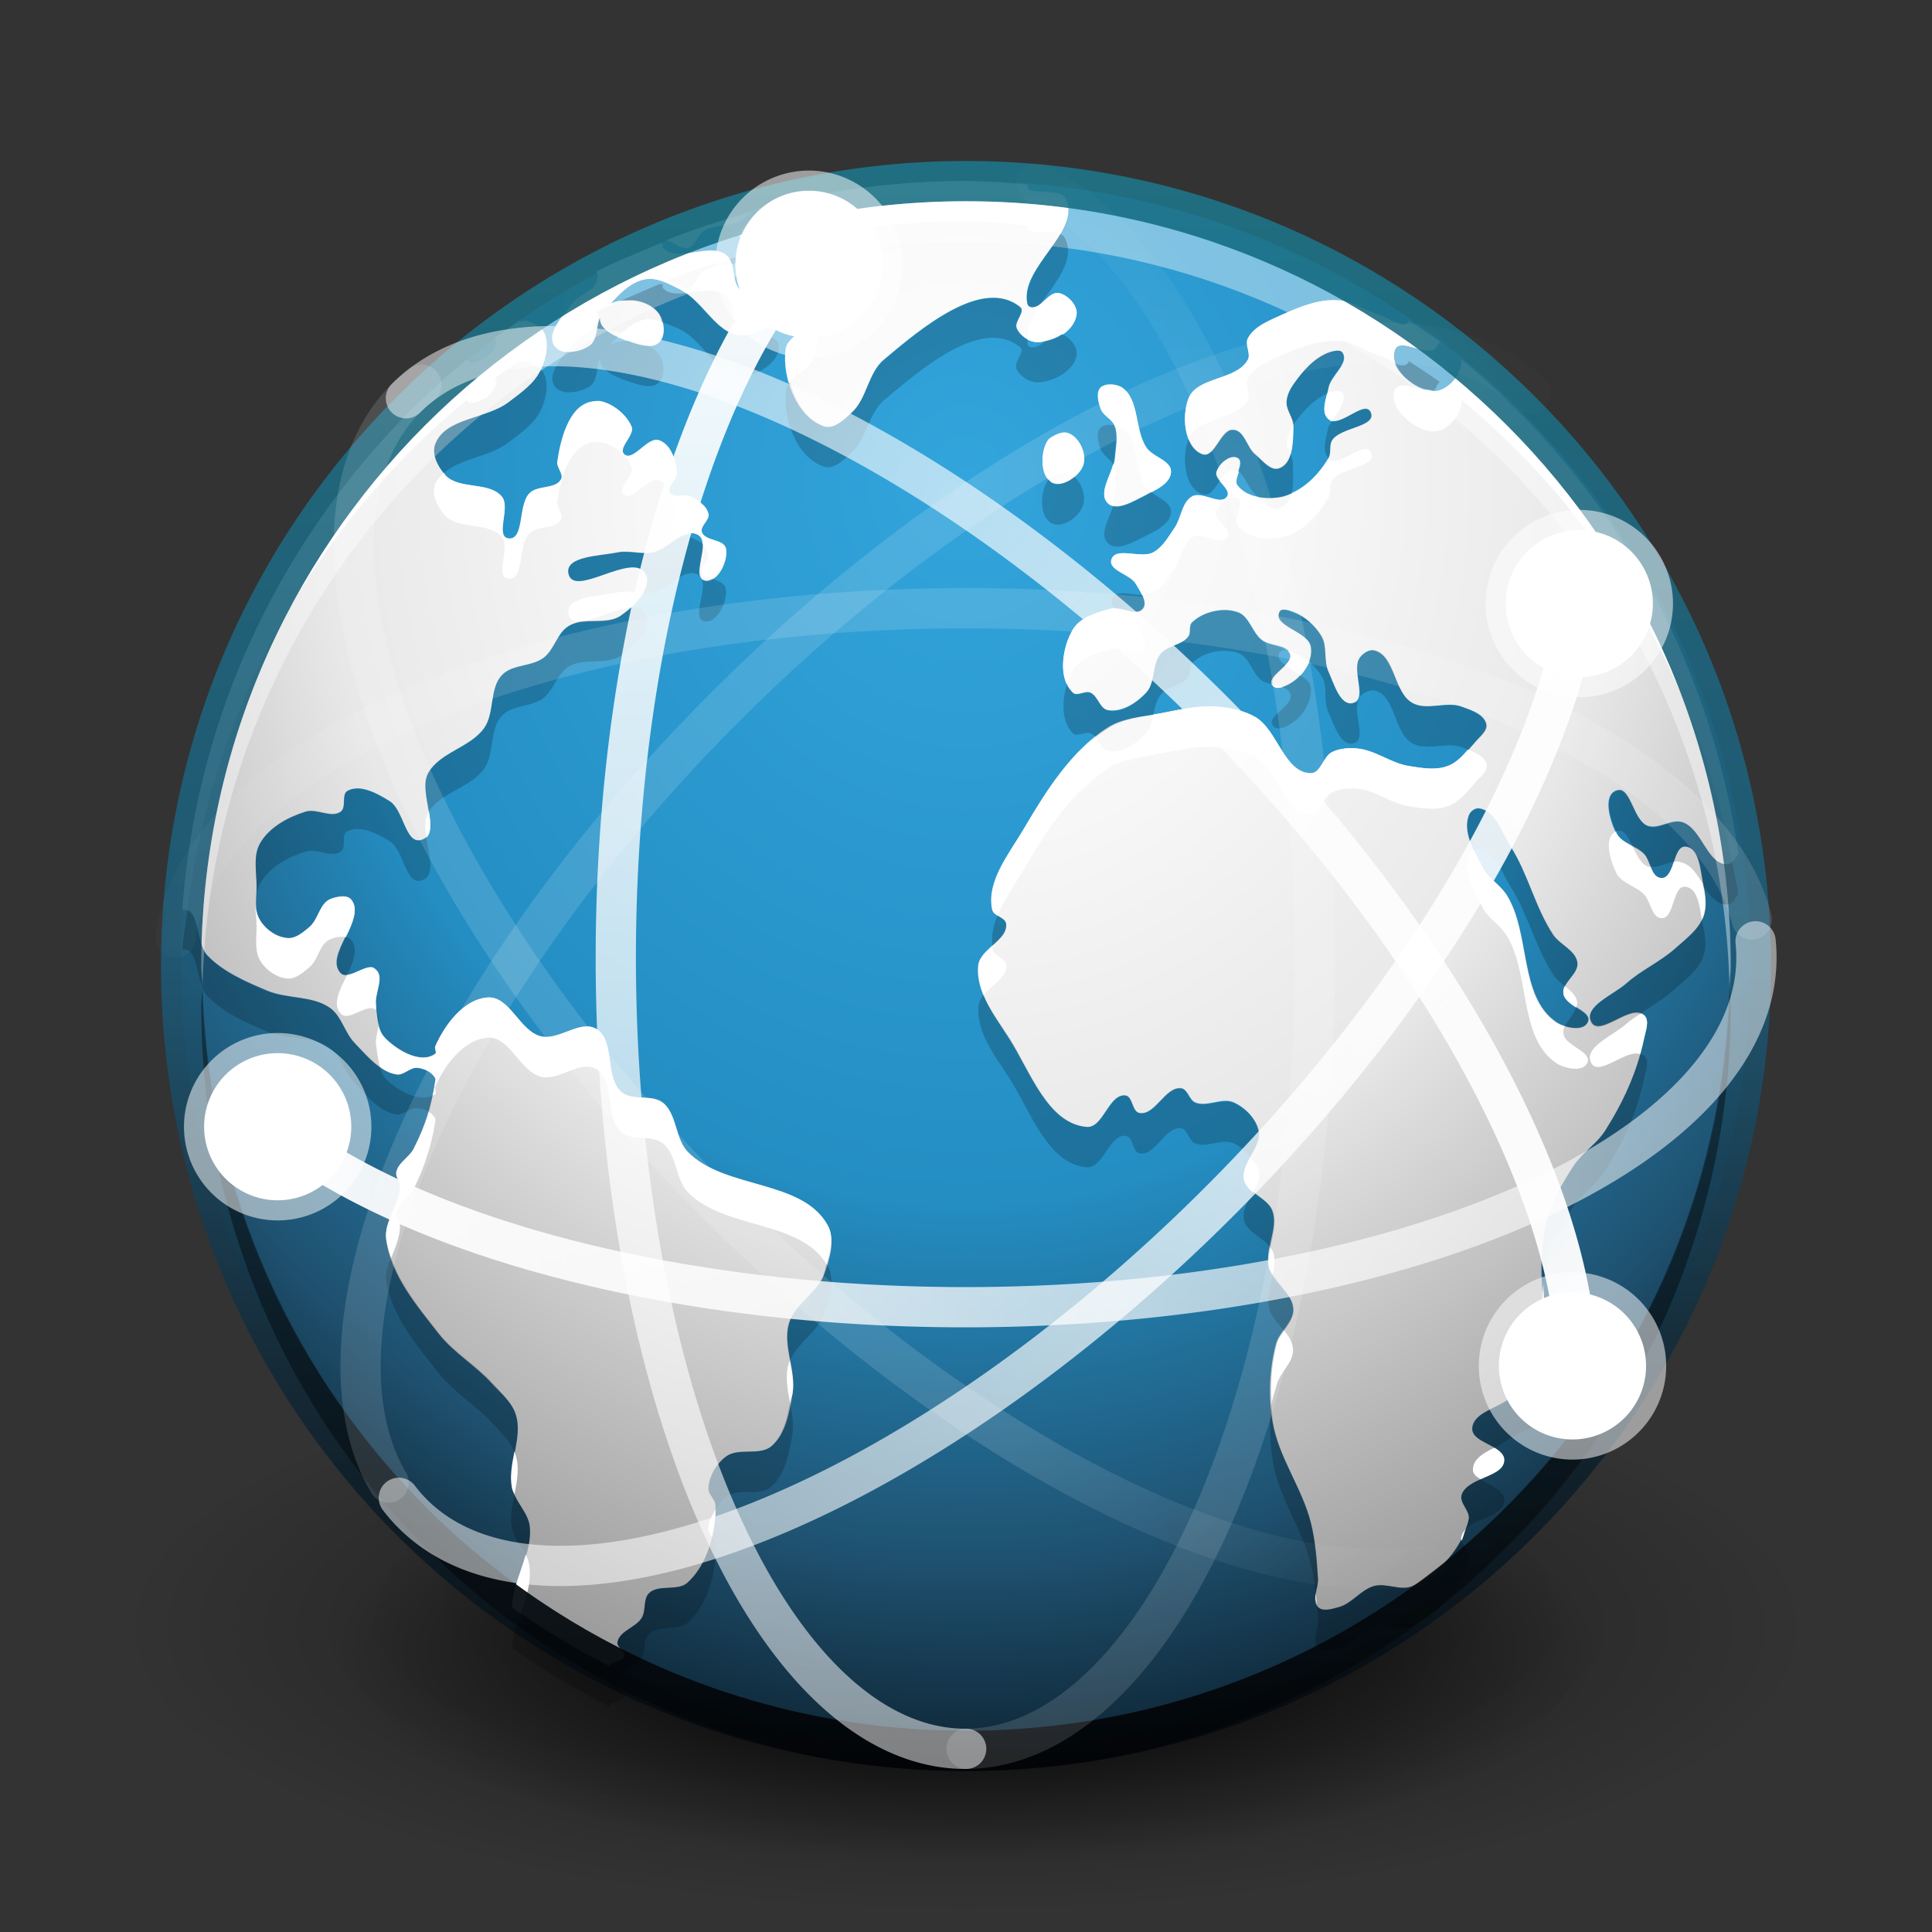 <?xml version="1.0" encoding="UTF-8" standalone="no"?>
<svg xmlns="http://www.w3.org/2000/svg" xmlns:xlink="http://www.w3.org/1999/xlink" xmlns:sodipodi="http://sodipodi.sourceforge.net/DTD/sodipodi-0.dtd" xmlns:inkscape="http://www.inkscape.org/namespaces/inkscape" version="1.1" width="48" height="48">
 <rect width="100%" height="100%" fill="#333333" stroke="none"/>
 <defs id="defs3761">
  <linearGradient id="linearGradient3850">
   <stop id="stop3852" stop-color="#32a5dc"/>
   <stop offset="0.5" id="stop3854" stop-color="#248ec3"/>
   <stop id="stop3856" offset="0.75" stop-color="#1f5271"/>
   <stop id="stop3858" offset="1" stop-color="#020509"/>
  </linearGradient>
  <linearGradient id="linearGradient3840">
   <stop id="stop3842" stop-color="#1e7488"/>
   <stop offset="0.5" id="stop3844" stop-color="#1e5976"/>
   <stop id="stop3846" offset="0.75" stop-color="#122937"/>
   <stop id="stop3848" offset="1" stop-color="#020509"/>
  </linearGradient>
  <linearGradient id="linearGradient3814">
   <stop id="stop3816" stop-color="#ffffff"/>
   <stop id="stop3833" offset="0.25" stop-color="#f7f7f7"/>
   <stop id="stop3831" offset="0.5" stop-color="#e8e8e8"/>
   <stop offset="1" id="stop3818" stop-color="#7d7d7d"/>
  </linearGradient>
  <linearGradient id="linearGradient3810">
   <stop id="stop3812" stop-color="#4cc7e0"/>
   <stop offset="1" id="stop3814" stop-color="#2061be"/>
  </linearGradient>
  <linearGradient id="linearGradient3988">
   <stop id="stop3990" stop-color="#eeeeec"/>
   <stop offset="1" id="stop3992" stop-color="#ffffff"/>
  </linearGradient>
  <radialGradient inkscape:collect="always" xlink:href="#linearGradient26113-9-3-1" id="radialGradient3755" gradientUnits="userSpaceOnUse" gradientTransform="matrix(1,0,0,0.37,0,24.512)" cx="24.85" cy="38.909" r="20.2"/>
  <linearGradient inkscape:collect="always" id="linearGradient26113-9-3-1">
   <stop id="stop26115-7-7-9" stop-color="#000000"/>
   <stop offset="1" id="stop26117-3-7-8" stop-color="#000000" stop-opacity="0"/>
  </linearGradient>
  <radialGradient r="20.2" cy="38.909" cx="24.85" gradientTransform="matrix(1.009,0,0,0.373,-0.211,24.39)" gradientUnits="userSpaceOnUse" id="radialGradient4274" xlink:href="#linearGradient26113-9-3-1" inkscape:collect="always"/>
  <linearGradient id="outerBackgroundGradient-4">
   <stop id="stop3864-8-6-31" stop-color="#ffcb3d"/>
   <stop offset="1" id="stop3866-9-1-8" stop-color="#ffee87"/>
  </linearGradient>
  <linearGradient inkscape:collect="always" xlink:href="#linearGradient4073" id="linearGradient4070" gradientUnits="userSpaceOnUse" gradientTransform="matrix(0,-1,1,0,5.0000306e-7,32)" x1="1" x2="31"/>
  <linearGradient id="linearGradient4073">
   <stop id="stop4075" stop-color="#323232"/>
   <stop id="stop4077" offset="1" stop-color="#5a5a5a"/>
  </linearGradient>
  <linearGradient inkscape:collect="always" xlink:href="#linearGradient3840" id="linearGradient3899" x1="4" x2="44" gradientUnits="userSpaceOnUse" gradientTransform="matrix(0,1,1,0,3.1e-6,-2.9e-6)"/>
  <radialGradient inkscape:collect="always" xlink:href="#linearGradient3901" id="radialGradient3805" gradientUnits="userSpaceOnUse" gradientTransform="matrix(4.5367027e-8,-1.763,-1.865,0,31.761,43.251)" cx="6.16" cy="8.45" r="20"/>
  <linearGradient id="linearGradient3901">
   <stop id="stop3903" stop-color="#d2d2d2"/>
   <stop offset="1" id="stop3905" stop-color="#ffffff"/>
  </linearGradient>
  <linearGradient id="linearGradient3904">
   <stop id="stop3906" stop-color="#234683"/>
   <stop id="stop3908" offset="1" stop-color="#30589e"/>
  </linearGradient>
  <radialGradient inkscape:collect="always" xlink:href="#outerBackgroundGradient" id="radialGradient3805-1" gradientUnits="userSpaceOnUse" gradientTransform="matrix(4.5367027e-8,-1.763,-1.865,0,31.761,43.251)" cx="6.16" cy="8.45" r="20"/>
  <linearGradient id="outerBackgroundGradient">
   <stop id="stop3864-8-6" stop-color="#1450b9"/>
   <stop offset="1" id="stop3866-9-1" stop-color="#5187e6"/>
  </linearGradient>
  <linearGradient inkscape:collect="always" xlink:href="#outerBackgroundGradient-0" id="linearGradient4262" x1="292" x2="332" gradientUnits="userSpaceOnUse" gradientTransform="matrix(0,-1,1,0,68,556)"/>
  <linearGradient id="outerBackgroundGradient-0">
   <stop id="stop3864-8-6-3" stop-color="#32bddc"/>
   <stop id="stop3827" offset="0.5" stop-color="#248ec3"/>
   <stop offset="0.75" id="stop3829" stop-color="#1f5271"/>
   <stop offset="1" id="stop3866-9-1-7" stop-color="#020509"/>
  </linearGradient>
  <linearGradient x2="332" x1="292" gradientTransform="matrix(0,-1,1,0,-149,343)" gradientUnits="userSpaceOnUse" id="linearGradient3088" xlink:href="#outerBackgroundGradient-0" inkscape:collect="always"/>
  <radialGradient inkscape:collect="always" xlink:href="#linearGradient3850" id="radialGradient3811" cx="24" cy="12" r="19.5" gradientUnits="userSpaceOnUse" gradientTransform="matrix(-1.641,4.1570429e-8,-4.6184956e-8,-1.823,63.385,33.878)"/>
  <radialGradient inkscape:collect="always" xlink:href="#linearGradient3814" id="radialGradient3820" cx="24" cy="13.948" r="19.326" gradientTransform="matrix(-1.656,-9.3579818e-8,1.0396442e-7,-1.84,63.739,37.658)" gradientUnits="userSpaceOnUse"/>
  <linearGradient inkscape:collect="always" xlink:href="#linearGradient3678" id="linearGradient3078" gradientUnits="userSpaceOnUse" gradientTransform="matrix(0,0.914,0.914,0,3.803,0.688)" x1="35.5" y1="22" x2="48.26" y2="21.914"/>
  <linearGradient id="linearGradient3678">
   <stop id="stop3680" stop-color="#ffffff" stop-opacity="0.134"/>
   <stop id="stop3682" offset="1" stop-color="#ffffff" stop-opacity="0"/>
  </linearGradient>
  <linearGradient inkscape:collect="always" xlink:href="#linearGradient3672" id="linearGradient3075" gradientUnits="userSpaceOnUse" gradientTransform="matrix(0,0.914,0.914,0,3.803,0.688)" x1="3.5" x2="47.5"/>
  <linearGradient id="linearGradient3672">
   <stop id="stop3674" stop-color="#ffffff" stop-opacity="0.492"/>
   <stop id="stop3676" offset="1" stop-color="#ffffff"/>
  </linearGradient>
  <linearGradient inkscape:collect="always" xlink:href="#linearGradient3678" id="linearGradient3071" gradientUnits="userSpaceOnUse" gradientTransform="matrix(0.646,0.646,-0.646,0.646,23.214,-7.352)" x1="14.893" y1="22.293" x2="4.063" y2="21.83"/>
  <linearGradient inkscape:collect="always" xlink:href="#linearGradient3672" id="linearGradient3068" gradientUnits="userSpaceOnUse" gradientTransform="matrix(0.646,0.646,-0.646,0.646,23.214,-7.352)" x1="46.01" y1="23.707" x2="4.287" y2="27.24"/>
  <linearGradient inkscape:collect="always" xlink:href="#linearGradient3672" id="linearGradient3064" gradientUnits="userSpaceOnUse" gradientTransform="matrix(0.646,-0.646,-0.646,-0.646,23.045,55.437)" x1="48.13" y1="25.828" x2="2.873" y2="24.414"/>
  <linearGradient inkscape:collect="always" xlink:href="#linearGradient3678" id="linearGradient3060" gradientUnits="userSpaceOnUse" gradientTransform="matrix(0.646,-0.646,-0.646,-0.646,23.045,55.437)" x1="14.893" y1="23.707" x2="2.832" y2="24.11"/>
  <linearGradient inkscape:collect="always" xlink:href="#linearGradient3672" id="linearGradient3057" gradientUnits="userSpaceOnUse" gradientTransform="matrix(0.914,0,0,-0.914,1.517,45.027)" x1="4.49" x2="47.5"/>
  <linearGradient inkscape:collect="always" xlink:href="#linearGradient3678" id="linearGradient3053" gradientUnits="userSpaceOnUse" gradientTransform="matrix(0.914,0,0,-0.914,1.517,45.027)" x1="37.5" y1="23" x2="49.09" y2="23.17"/>
  <linearGradient inkscape:collect="always" xlink:href="#linearGradient3678" id="linearGradient4048" gradientUnits="userSpaceOnUse" gradientTransform="matrix(-0.914,0,0,-0.914,47.296,45.233)" x1="37.5" y1="23" x2="49.09" y2="23.17"/>
  <linearGradient inkscape:collect="always" xlink:href="#linearGradient3672" id="linearGradient4052" gradientUnits="userSpaceOnUse" gradientTransform="matrix(-0.914,0,0,-0.914,47.296,45.233)" x1="4.49" x2="47.5"/>
  <linearGradient inkscape:collect="always" xlink:href="#linearGradient3678" id="linearGradient4055" gradientUnits="userSpaceOnUse" gradientTransform="matrix(-0.646,-0.646,0.646,-0.646,25.769,55.643)" x1="14.893" y1="23.707" x2="2.832" y2="24.11"/>
  <linearGradient inkscape:collect="always" xlink:href="#linearGradient3672" id="linearGradient4059" gradientUnits="userSpaceOnUse" gradientTransform="matrix(-0.646,-0.646,0.646,-0.646,25.769,55.643)" x1="48.13" y1="25.828" x2="2.873" y2="24.414"/>
  <linearGradient inkscape:collect="always" xlink:href="#linearGradient3672" id="linearGradient4063" gradientUnits="userSpaceOnUse" gradientTransform="matrix(-0.646,0.646,0.646,0.646,25.6,-7.146)" x1="46.01" y1="23.707" x2="4.287" y2="27.24"/>
  <linearGradient inkscape:collect="always" xlink:href="#linearGradient3678" id="linearGradient4066" gradientUnits="userSpaceOnUse" gradientTransform="matrix(-0.646,0.646,0.646,0.646,25.6,-7.146)" x1="14.893" y1="22.293" x2="4.063" y2="21.83"/>
  <linearGradient inkscape:collect="always" xlink:href="#linearGradient3672" id="linearGradient4071" gradientUnits="userSpaceOnUse" gradientTransform="matrix(0,0.914,-0.914,0,45.011,0.894)" x1="3.5" x2="47.5"/>
  <linearGradient inkscape:collect="always" xlink:href="#linearGradient3678" id="linearGradient4074" gradientUnits="userSpaceOnUse" gradientTransform="matrix(0,0.914,-0.914,0,45.011,0.894)" x1="35.5" y1="22" x2="48.26" y2="21.914"/>
 </defs>
 <g inkscape:groupmode="layer" id="layer1" inkscape:label="Background">
  <path transform="matrix(0.77,0,0,0.702,4.868,13.674)" d="m 45.053,38.909 a 20.203,7.475 0 1 1 -40.406,0 20.203,7.475 0 1 1 40.406,0 z" sodipodi:ry="7.4751287" sodipodi:rx="20.203051" sodipodi:cy="38.908627" sodipodi:cx="24.849752" id="path9641" sodipodi:type="arc" fill="url(#radialGradient4274)"/>
  <path sodipodi:type="arc" id="path9643" sodipodi:cx="24.849752" sodipodi:cy="38.908627" sodipodi:rx="20.203051" sodipodi:ry="7.4751287" d="m 45.053,38.909 a 20.203,7.475 0 1 1 -40.406,0 20.203,7.475 0 1 1 40.406,0 z" transform="matrix(1.041,0,0,0.949,-1.863,3.514)" opacity="0.518" fill="url(#radialGradient3755)"/>
  <path id="path6495" inkscape:connector-curvature="0" d="M 4.5,23.999 C 4.5,34.769 13.231,43.5 24,43.5 c 10.77,0 19.5,-8.731 19.5,-19.501 0,-10.769 -8.731,-19.499 -19.5,-19.499 -10.769,0 -19.5,8.73 -19.5,19.499 l 0,0 z" fill="url(#radialGradient3811)"/>
  <path d="m 23.956,4.5 c -1.773,0 -3.503,0.253 -5.136,0.696 0.047,-0.011 0.056,0.041 0.087,0.087 0.138,0.204 -0.543,0.277 -0.522,0.522 0.062,0.746 1.485,0.64 1.828,1.306 0.12,0.232 0.093,0.539 0,0.783 -0.124,0.327 -0.651,0.437 -0.696,0.783 -0.094,0.708 0.28,1.689 0.958,1.915 0.246,0.082 0.506,-0.172 0.696,-0.348 0.372,-0.345 0.395,-0.979 0.783,-1.306 0.928,-0.78 2.456,-2.072 3.395,-1.306 0.137,0.112 -0.157,0.36 -0.087,0.522 0.083,0.192 0.313,0.352 0.522,0.348 0.395,-0.008 0.909,-0.305 0.958,-0.696 0.028,-0.225 -0.213,-0.476 -0.435,-0.522 -0.254,-0.053 -0.44,0.39 -0.696,0.348 -0.04,-0.006 -0.078,-0.047 -0.087,-0.087 C 25.324,6.641 26.872,5.776 26.481,4.935 26.338,4.627 25.408,4.907 25.523,4.587 25.007,4.546 24.484,4.5 23.956,4.5 z m 1.567,0.087 c 0.56,0.045 1.11,0.171 1.654,0.261 C 26.627,4.756 26.089,4.632 25.523,4.587 z m -6.877,0.696 c -0.72,0.203 -1.406,0.416 -2.089,0.696 0.181,0.03 0.344,0.216 0.522,0.174 0.2,-0.047 0.255,-0.337 0.435,-0.435 0.235,-0.129 0.529,-0.092 0.783,-0.174 0.105,-0.034 0.238,-0.181 0.348,-0.261 z m -2.263,0.783 c -0.524,0.222 -1.068,0.432 -1.567,0.696 0.076,0.042 0.036,0.182 0,0.261 -0.112,0.243 -0.452,0.306 -0.609,0.522 -0.222,0.305 -0.645,0.731 -0.435,1.045 0.161,0.242 0.632,0.165 0.871,0 0.204,-0.141 0.162,-0.469 0.261,-0.696 -0.017,0.33 0.471,0.502 0.783,0.609 0.22,0.075 0.532,0.164 0.696,0 0.164,-0.164 0.126,-0.502 0,-0.696 -0.156,-0.24 -0.498,-0.368 -0.783,-0.348 -0.137,0.008 -0.297,0.014 -0.435,0.087 0.247,-0.276 0.519,-0.547 0.871,-0.609 0.298,-0.053 0.599,0.127 0.871,0.261 0.578,0.285 0.924,1.166 1.567,1.132 0.39,-0.022 0.945,-0.4 0.871,-0.783 C 19.278,7.213 18.629,7.435 18.385,7.199 18.161,6.981 18.286,6.517 18.037,6.328 c -0.418,-0.318 -1.216,0.218 -1.567,-0.174 -0.019,-0.022 0,-0.058 0,-0.087 -0.025,0.011 -0.062,-0.011 -0.087,0 z m 16.453,0.609 C 33.509,7.026 34.211,7.383 34.838,7.808 34.192,7.372 33.534,7.034 32.836,6.676 z m 0.435,0.783 c -0.478,-0.025 -0.957,0.15 -1.393,0.348 -0.322,0.147 -0.707,0.295 -0.871,0.609 -0.081,0.154 0.083,0.369 0,0.522 -0.281,0.516 -1.264,0.411 -1.48,0.958 -0.175,0.445 -0.104,1.237 0.348,1.393 0.313,0.108 0.454,-0.643 0.783,-0.609 0.266,0.028 0.316,0.439 0.522,0.609 0.18,0.149 0.391,0.432 0.609,0.348 0.343,-0.131 0.34,-0.678 0.348,-1.045 0.006,-0.211 -0.185,-0.398 -0.174,-0.609 0.008,-0.156 0.085,-0.307 0.174,-0.435 0.223,-0.32 0.506,-0.644 0.871,-0.783 0.108,-0.042 0.283,-0.096 0.348,0 0.175,0.259 -0.289,0.564 -0.348,0.871 -0.049,0.257 -0.199,0.615 0,0.783 0.269,0.228 0.908,-0.5 1.045,-0.174 0.153,0.364 -0.745,0.364 -0.958,0.696 -0.08,0.125 -0.011,0.308 -0.087,0.435 -0.251,0.426 -0.651,0.841 -1.132,0.958 -0.376,0.091 -0.891,0.042 -1.132,-0.261 -0.145,-0.182 0.205,-0.587 0,-0.696 -0.184,-0.099 -0.463,0.148 -0.522,0.348 -0.063,0.212 0.383,0.425 0.261,0.609 -0.16,0.242 -0.62,-0.147 -0.871,0 -0.257,0.152 -0.265,0.538 -0.435,0.783 -0.153,0.22 -0.289,0.478 -0.522,0.609 -0.307,0.174 -0.937,-0.162 -1.045,0.174 -0.088,0.274 0.464,0.362 0.609,0.609 0.107,0.182 0.301,0.441 0.174,0.609 -0.157,0.208 -0.53,-0.065 -0.783,0 -0.352,0.09 -0.772,0.21 -0.958,0.522 -0.267,0.449 -0.369,1.198 0,1.567 0.103,0.103 0.301,-0.055 0.435,0 0.189,0.079 0.233,0.399 0.435,0.435 0.345,0.063 0.719,-0.178 0.958,-0.435 0.231,-0.249 0.135,-0.694 0.348,-0.958 0.172,-0.213 0.535,-0.214 0.696,-0.435 0.07,-0.097 0.002,-0.264 0.087,-0.348 0.276,-0.271 0.763,-0.38 1.132,-0.261 0.294,0.095 0.365,0.508 0.609,0.696 0.205,0.159 0.62,0.1 0.696,0.348 0.088,0.285 -0.621,0.549 -0.435,0.783 0.131,0.165 0.45,-0.036 0.609,-0.174 0.216,-0.187 0.393,-0.501 0.348,-0.783 -0.061,-0.386 -0.942,-0.514 -0.783,-0.871 0.047,-0.106 0.24,-0.041 0.348,0 0.289,0.108 0.542,0.342 0.696,0.609 0.148,0.256 0.051,0.601 0.174,0.871 0.138,0.301 0.289,0.867 0.609,0.783 0.369,-0.096 -0.051,-0.823 0.174,-1.132 0.076,-0.105 0.222,-0.204 0.348,-0.174 0.525,0.127 0.485,1.045 0.958,1.306 0.357,0.197 0.836,-0.051 1.219,0.087 0.235,0.085 0.559,0.191 0.609,0.435 0.035,0.166 -0.153,0.305 -0.261,0.435 -0.198,0.237 -0.408,0.501 -0.696,0.609 -0.299,0.112 -0.643,0.051 -0.958,0 -0.453,-0.074 -0.849,-0.394 -1.306,-0.435 -0.204,-0.019 -0.426,-0.005 -0.609,0.087 -0.22,0.11 -0.276,0.522 -0.522,0.522 -0.657,0 -0.825,-1.063 -1.393,-1.393 -0.286,-0.166 -0.628,-0.238 -0.958,-0.261 -0.467,-0.033 -0.934,0.085 -1.393,0.174 -0.442,0.086 -0.927,0.105 -1.306,0.348 -0.92,0.589 -1.535,1.583 -2.089,2.525 -0.364,0.618 -0.93,1.301 -0.783,2.002 0.034,0.161 0.332,0.185 0.348,0.348 0.041,0.416 -0.658,0.628 -0.696,1.045 -0.061,0.66 0.429,1.268 0.783,1.828 0.516,0.817 0.952,2.097 1.915,2.176 0.411,0.034 0.547,-0.827 0.958,-0.783 0.185,0.019 0.165,0.401 0.348,0.435 0.396,0.074 0.645,-0.661 1.045,-0.609 0.163,0.022 0.197,0.285 0.348,0.348 0.295,0.122 0.667,-0.132 0.958,0 0.281,0.128 0.542,0.395 0.609,0.696 0.092,0.412 -0.442,0.807 -0.348,1.219 0.078,0.341 0.582,0.453 0.696,0.783 0.152,0.44 -0.195,0.94 -0.087,1.393 0.093,0.392 0.596,0.642 0.609,1.045 0.011,0.324 -0.354,0.557 -0.435,0.871 -0.161,0.618 -0.188,1.284 -0.087,1.915 0.142,0.889 0.741,1.651 0.958,2.525 0.113,0.454 0.145,0.926 0.174,1.393 0.014,0.232 -0.164,0.532 0,0.696 0.123,0.123 0.355,0.047 0.522,0 0.326,-0.09 0.544,-0.432 0.871,-0.522 0.308,-0.085 0.668,0.135 0.958,0 0.654,-0.304 1.242,-0.949 1.393,-1.654 0.044,-0.207 -0.236,-0.407 -0.174,-0.609 0.133,-0.433 1.024,-0.418 1.045,-0.871 0.017,-0.369 -0.804,-0.415 -0.783,-0.783 0.019,-0.371 0.565,-0.484 0.871,-0.696 0.278,-0.193 0.616,-0.3 0.871,-0.522 0.14,-0.122 0.311,-0.253 0.348,-0.435 0.067,-0.324 -0.217,-0.63 -0.261,-0.958 -0.108,-0.805 -0.177,-1.645 0,-2.438 0.119,-0.532 0.395,-1.026 0.696,-1.48 0.216,-0.325 0.574,-0.541 0.783,-0.871 0.44,-0.691 0.795,-1.461 0.958,-2.263 0.04,-0.199 0.153,-0.476 0,-0.609 -0.33,-0.289 -1.102,0.563 -1.306,0.174 -0.2,-0.382 0.548,-0.671 0.871,-0.958 0.373,-0.332 0.847,-0.537 1.219,-0.871 0.26,-0.233 0.572,-0.457 0.696,-0.783 0.093,-0.244 0.055,-0.528 0,-0.783 -0.074,-0.343 -0.087,-0.917 -0.435,-0.958 -0.329,-0.039 -0.279,0.79 -0.609,0.783 -0.25,-0.006 -0.261,-0.431 -0.435,-0.609 -0.203,-0.208 -0.567,-0.263 -0.696,-0.522 -0.156,-0.311 -0.325,-0.92 0,-1.045 0.364,-0.14 0.419,0.73 0.783,0.871 0.272,0.105 0.594,-0.18 0.871,-0.087 0.487,0.163 0.62,1.091 1.132,1.045 0.116,-0.011 0.191,-0.185 0.261,-0.261 C 42.489,16.302 39.972,11.955 36.318,8.94 36.343,9.288 35.971,9.721 35.622,9.723 35.149,9.726 34.474,9.111 34.664,8.679 c 0.128,-0.292 0.663,0.122 0.958,0 0.076,-0.031 0.092,-0.17 0.174,-0.174 C 35.546,8.312 35.272,8.162 35.012,7.982 34.938,8.239 34.486,7.883 34.229,7.808 33.903,7.713 33.61,7.477 33.271,7.46 z M 12.901,7.982 c -0.207,0.143 -0.409,0.284 -0.609,0.435 0.124,0.095 -0.052,0.337 -0.174,0.435 -0.138,0.111 -0.453,0.249 -0.522,0.087 -3.999,3.3 -6.664,8.177 -7.051,13.667 0.418,-0.092 0.312,0.823 0.609,1.132 0.397,0.412 0.953,0.647 1.48,0.871 0.499,0.212 1.124,0.122 1.567,0.435 0.289,0.204 0.363,0.616 0.609,0.871 0.303,0.313 0.615,0.714 1.045,0.783 0.181,0.03 0.34,-0.194 0.522,-0.174 0.168,0.019 0.352,0.114 0.435,0.261 0.014,0.025 0.006,0.059 0,0.087 -0.088,0.571 -0.264,1.137 -0.522,1.654 -0.111,0.223 -0.389,0.364 -0.435,0.609 -0.022,0.118 0.088,0.228 0.087,0.348 -0.003,0.45 -0.404,0.859 -0.348,1.306 0.11,0.889 0.754,1.644 1.306,2.35 0.367,0.469 0.904,0.779 1.306,1.219 0.223,0.244 0.509,0.468 0.609,0.783 0.184,0.582 -0.202,1.229 -0.087,1.828 0.066,0.344 0.4,0.609 0.435,0.958 0.066,0.651 -0.362,1.265 -0.435,1.915 -0.003,0.029 0.028,0.08 0,0.087 0.785,0.557 1.572,1.042 2.438,1.48 -0.03,-0.142 0.315,-0.12 0.348,-0.261 0.03,-0.126 -0.195,-0.22 -0.174,-0.348 0.046,-0.284 0.464,-0.362 0.609,-0.609 0.107,-0.182 0.025,-0.461 0.174,-0.609 0.235,-0.233 0.714,-0.037 0.958,-0.261 0.5,-0.46 0.707,-1.236 0.696,-1.915 -0.003,-0.156 -0.184,-0.279 -0.174,-0.435 0.019,-0.298 0.197,-0.604 0.435,-0.783 0.309,-0.233 0.838,-0.009 1.132,-0.261 0.356,-0.305 0.445,-0.843 0.522,-1.306 0.096,-0.573 -0.251,-1.183 -0.087,-1.741 0.14,-0.479 0.701,-0.749 0.871,-1.219 0.138,-0.383 0.285,-0.863 0.087,-1.219 -0.638,-1.145 -2.564,-0.892 -3.482,-1.828 -0.318,-0.324 -0.255,-0.935 -0.609,-1.219 -0.28,-0.225 -0.775,-0.025 -1.045,-0.261 -0.42,-0.371 -0.128,-1.28 -0.609,-1.567 -0.402,-0.24 -0.94,0.292 -1.393,0.174 -0.522,-0.136 -0.767,-0.989 -1.306,-0.958 -0.594,0.035 -1.069,0.673 -1.306,1.219 -0.022,0.053 0.046,0.139 0,0.174 -0.337,0.254 -0.918,-0.052 -1.219,-0.348 -0.216,-0.213 -0.217,-0.571 -0.261,-0.871 -0.042,-0.287 0.215,-0.676 0,-0.871 -0.216,-0.196 -0.669,0.298 -0.871,0.087 -0.426,-0.444 0.665,-1.363 0.261,-1.828 -0.114,-0.131 -0.367,-0.078 -0.522,0 -0.26,0.13 -0.3,0.511 -0.522,0.696 -0.15,0.125 -0.328,0.271 -0.522,0.261 -0.274,-0.014 -0.552,-0.203 -0.696,-0.435 -0.154,-0.248 -0.085,-0.579 -0.087,-0.871 -0.003,-0.349 -0.088,-0.742 0.087,-1.045 0.23,-0.397 0.694,-0.647 1.132,-0.783 0.277,-0.087 0.635,0.17 0.871,0 0.149,-0.107 0.014,-0.434 0.174,-0.522 0.315,-0.173 0.742,0.069 1.045,0.261 0.348,0.221 0.388,1.076 0.783,0.958 0.531,-0.159 -0.09,-1.167 0.174,-1.654 0.285,-0.526 1.053,-0.64 1.393,-1.132 0.261,-0.377 0.123,-0.97 0.435,-1.306 0.257,-0.276 0.745,-0.206 1.045,-0.435 0.263,-0.201 0.328,-0.61 0.609,-0.783 0.378,-0.233 0.945,-0.003 1.306,-0.261 0.328,-0.234 0.81,-0.695 0.609,-1.045 -0.318,-0.554 -1.787,0.625 -1.915,0 -0.089,-0.433 0.786,-0.433 1.219,-0.522 0.284,-0.058 0.585,0.053 0.871,0 0.397,-0.074 0.782,-0.638 1.132,-0.435 0.33,0.191 -0.199,1.049 0.174,1.132 0.306,0.068 0.579,-0.475 0.522,-0.783 -0.045,-0.245 -0.539,-0.196 -0.609,-0.435 -0.044,-0.15 0.206,-0.282 0.174,-0.435 -0.041,-0.201 -0.253,-0.341 -0.435,-0.435 -0.157,-0.081 -0.431,0.064 -0.522,-0.087 -0.095,-0.157 0.191,-0.34 0.174,-0.522 -0.028,-0.297 -0.154,-0.683 -0.435,-0.783 -0.294,-0.105 -0.635,0.554 -0.871,0.348 -0.18,-0.157 0.267,-0.476 0.174,-0.696 -0.157,-0.371 -0.657,-0.72 -1.045,-0.609 -0.537,0.153 -0.703,0.928 -0.783,1.48 -0.022,0.147 0.155,0.304 0.087,0.435 -0.131,0.254 -0.58,0.148 -0.783,0.348 -0.296,0.292 -0.111,1.187 -0.522,1.132 -0.35,-0.047 0.05,-0.772 -0.174,-1.045 -0.315,-0.383 -1.049,-0.165 -1.393,-0.522 -0.191,-0.198 -0.36,-0.526 -0.261,-0.783 0.25,-0.656 1.27,-0.619 1.828,-1.045 0.294,-0.224 0.627,-0.449 0.783,-0.783 0.136,-0.29 0.232,-0.672 0.087,-0.958 -0.077,-0.151 -0.272,-0.216 -0.435,-0.261 -0.056,-0.017 -0.158,0.056 -0.174,-3e-6 z m 14.712,1.567 c -0.097,-0.003 -0.2,0.025 -0.261,0.087 -0.123,0.123 -0.058,0.358 0,0.522 0.062,0.175 0.287,0.26 0.348,0.435 0.086,0.247 0.019,0.523 0,0.783 -0.029,0.381 -0.45,0.868 -0.174,1.132 0.214,0.204 0.605,-0.043 0.871,-0.174 0.277,-0.137 0.686,-0.301 0.696,-0.609 0.008,-0.287 -0.45,-0.37 -0.609,-0.609 -0.296,-0.444 -0.166,-1.183 -0.609,-1.48 -0.072,-0.048 -0.164,-0.084 -0.261,-0.087 z M 26.307,10.768 c -0.097,0.034 -0.211,0.098 -0.261,0.174 -0.192,0.292 -0.221,0.88 0.087,1.045 0.264,0.141 0.689,-0.152 0.783,-0.435 0.091,-0.271 -0.087,-0.668 -0.348,-0.783 -0.084,-0.037 -0.164,-0.034 -0.261,0 z m 10.446,9.315 c 0.408,0.061 0.562,0.61 0.783,0.958 0.432,0.679 0.602,1.505 1.045,2.176 0.17,0.257 0.563,0.391 0.609,0.696 0.043,0.283 -0.391,0.501 -0.348,0.783 0.046,0.305 0.737,0.416 0.609,0.696 -0.108,0.238 -0.568,0.147 -0.783,0 -0.925,-0.633 -0.638,-2.175 -1.219,-3.134 -0.16,-0.264 -0.464,-0.424 -0.609,-0.696 -0.212,-0.398 -0.507,-0.884 -0.348,-1.306 0.037,-0.098 0.158,-0.19 0.261,-0.174 z M 21.606,43.326 c 0.772,0.093 1.554,0.174 2.35,0.174 -0.79,0 -1.584,-0.082 -2.35,-0.174 z" id="path6534" inkscape:connector-curvature="0" sodipodi:nodetypes="scccccsccscccccccccscccccccccccccccccccccccccccccccccccccccccccccccccccccccccccccccccscccccccccccccccccccccccccccsccccscccccccccccccccccccccccccccccccccccccccccccccccccccccccccccccccscccccccccccccccccccccccccccccccccccccccccccccccccccccccccccccccccccccccccccccccccccccccccccccccccccccsccccscscccccccccccc" fill="url(#radialGradient3820)" color="#bebebe"/>
  <path d="M 23.969 4.5 C 22.195 4.5 20.445 4.744 18.812 5.188 C 18.859 5.176 18.875 5.236 18.906 5.281 C 19.044 5.485 18.355 5.567 18.375 5.812 C 18.398 6.094 18.657 6.218 18.938 6.344 C 18.943 6.322 18.923 6.307 18.906 6.281 C 18.875 6.236 18.859 6.176 18.812 6.188 C 20.445 5.744 22.195 5.5 23.969 5.5 C 24.496 5.5 25.015 5.553 25.531 5.594 C 25.436 5.857 26.044 5.699 26.344 5.812 C 26.517 5.518 26.603 5.225 26.469 4.938 C 26.326 4.63 25.416 4.913 25.531 4.594 C 25.015 4.553 24.496 4.5 23.969 4.5 z M 18.656 5.281 C 17.937 5.484 17.246 5.688 16.562 5.969 C 16.744 5.998 16.915 6.198 17.094 6.156 C 17.293 6.109 17.32 5.817 17.5 5.719 C 17.735 5.59 18.058 5.613 18.312 5.531 C 18.418 5.497 18.546 5.361 18.656 5.281 z M 16.375 6.062 C 15.851 6.284 15.312 6.485 14.812 6.75 C 14.889 6.792 14.849 6.952 14.812 7.031 C 14.701 7.274 14.376 7.346 14.219 7.562 C 13.997 7.868 13.572 8.28 13.781 8.594 C 13.842 8.685 13.943 8.737 14.062 8.75 C 14.113 8.685 14.177 8.62 14.219 8.562 C 14.376 8.346 14.701 8.274 14.812 8.031 C 14.849 7.952 14.889 7.792 14.812 7.75 C 15.013 7.644 15.227 7.562 15.438 7.469 C 15.343 7.479 15.245 7.516 15.156 7.562 C 15.403 7.286 15.68 7 16.031 6.938 C 16.33 6.885 16.635 7.054 16.906 7.188 C 16.95 7.209 16.99 7.253 17.031 7.281 C 17.383 7.245 17.774 7.148 18.031 7.344 C 18.28 7.533 18.15 7.97 18.375 8.188 C 18.43 8.241 18.509 8.294 18.594 8.312 C 18.603 8.315 18.615 8.311 18.625 8.312 C 18.992 8.222 19.409 7.899 19.344 7.562 C 19.189 7.506 19.078 7.407 18.938 7.344 C 18.918 7.342 18.895 7.345 18.875 7.344 C 18.691 7.331 18.485 7.294 18.375 7.188 C 18.221 7.039 18.245 6.775 18.188 6.562 C 17.964 6.607 17.698 6.61 17.5 6.719 C 17.32 6.817 17.293 7.109 17.094 7.156 C 16.915 7.198 16.744 6.998 16.562 6.969 C 17.075 6.758 17.596 6.596 18.125 6.438 C 18.101 6.394 18.072 6.375 18.031 6.344 C 17.613 6.026 16.819 6.548 16.469 6.156 C 16.449 6.134 16.469 6.091 16.469 6.062 C 16.444 6.073 16.4 6.052 16.375 6.062 z M 26.312 7.281 C 26.154 7.248 26.014 7.416 25.875 7.531 C 25.674 7.826 25.515 8.134 25.531 8.438 C 25.61 8.479 25.698 8.502 25.781 8.5 C 25.84 8.499 25.907 8.482 25.969 8.469 C 26.079 8.37 26.185 8.255 26.312 8.281 C 26.345 8.288 26.374 8.298 26.406 8.312 C 26.59 8.188 26.726 8.008 26.75 7.812 C 26.778 7.588 26.534 7.328 26.312 7.281 z M 32.906 7.469 C 32.549 7.517 32.202 7.664 31.875 7.812 C 31.553 7.96 31.164 8.092 31 8.406 C 30.919 8.561 31.083 8.785 31 8.938 C 30.719 9.454 29.747 9.36 29.531 9.906 C 29.418 10.193 29.404 10.595 29.531 10.906 C 29.747 10.36 30.719 10.454 31 9.938 C 31.083 9.785 30.919 9.561 31 9.406 C 31.164 9.092 31.553 8.96 31.875 8.812 C 32.31 8.614 32.803 8.444 33.281 8.469 C 33.62 8.486 33.893 8.718 34.219 8.812 C 34.337 8.847 34.511 8.934 34.656 9 C 34.622 8.891 34.613 8.787 34.656 8.688 C 34.785 8.395 35.33 8.81 35.625 8.688 C 35.701 8.656 35.699 8.504 35.781 8.5 C 35.531 8.308 35.259 8.149 35 7.969 C 34.926 8.226 34.476 7.887 34.219 7.812 C 33.893 7.718 33.62 7.486 33.281 7.469 C 33.162 7.462 33.025 7.453 32.906 7.469 z M 16.031 7.938 C 15.761 7.986 15.545 8.173 15.344 8.375 C 15.426 8.412 15.515 8.441 15.594 8.469 C 15.602 8.472 15.617 8.466 15.625 8.469 C 15.791 8.463 15.973 8.509 16.125 8.594 C 16.228 8.594 16.307 8.568 16.375 8.5 C 16.495 8.38 16.489 8.182 16.438 8 C 16.3 7.952 16.171 7.913 16.031 7.938 z M 12.906 7.969 C 12.7 8.112 12.482 8.255 12.281 8.406 C 12.405 8.501 12.247 8.746 12.125 8.844 C 11.987 8.954 11.663 9.1 11.594 8.938 C 7.595 12.237 4.919 17.103 4.531 22.594 C 4.574 22.584 4.624 22.615 4.656 22.625 C 5.276 17.54 7.837 13.038 11.594 9.938 C 11.663 10.1 11.987 9.954 12.125 9.844 C 12.247 9.746 12.405 9.501 12.281 9.406 C 12.482 9.255 12.7 9.112 12.906 8.969 C 12.922 9.024 13.007 8.952 13.062 8.969 C 13.198 9.006 13.344 9.084 13.438 9.188 C 13.573 8.897 13.645 8.536 13.5 8.25 C 13.423 8.099 13.226 8.014 13.062 7.969 C 13.007 7.952 12.922 8.024 12.906 7.969 z M 20.125 8.031 C 19.932 8.257 19.57 8.396 19.531 8.688 C 19.498 8.935 19.55 9.198 19.625 9.469 C 19.798 9.276 20.126 9.151 20.219 8.906 C 20.312 8.662 20.338 8.357 20.219 8.125 C 20.199 8.087 20.151 8.065 20.125 8.031 z M 36.312 8.938 C 36.338 9.286 35.974 9.716 35.625 9.719 C 35.586 9.719 35.542 9.695 35.5 9.688 C 35.198 9.694 34.769 9.432 34.656 9.688 C 34.466 10.12 35.153 10.722 35.625 10.719 C 35.974 10.716 36.338 10.286 36.312 9.938 C 39.762 12.784 42.175 16.832 43.031 21.406 C 43.096 21.346 43.139 21.271 43.188 21.219 C 42.481 16.307 39.966 11.953 36.312 8.938 z M 27.469 9.562 C 27.423 9.577 27.374 9.594 27.344 9.625 C 27.221 9.748 27.286 9.992 27.344 10.156 C 27.402 10.323 27.615 10.403 27.688 10.562 C 27.691 10.57 27.685 10.585 27.688 10.594 C 27.756 10.608 27.822 10.589 27.875 10.625 C 28.318 10.922 28.173 11.681 28.469 12.125 C 28.494 12.163 28.556 12.187 28.594 12.219 C 28.834 12.098 29.086 11.958 29.094 11.719 C 29.102 11.432 28.628 11.364 28.469 11.125 C 28.173 10.681 28.318 9.922 27.875 9.625 C 27.803 9.577 27.722 9.566 27.625 9.562 C 27.576 9.561 27.514 9.548 27.469 9.562 z M 33.188 9.719 C 33.122 9.726 33.054 9.729 33 9.75 C 32.987 9.755 32.982 9.776 32.969 9.781 C 32.911 10.014 32.836 10.267 33 10.406 C 33.027 10.429 33.06 10.463 33.094 10.469 C 33.234 10.219 33.487 9.962 33.344 9.75 C 33.311 9.702 33.253 9.712 33.188 9.719 z M 14.938 9.969 C 14.834 9.946 14.753 9.972 14.656 10 C 14.119 10.153 13.924 10.916 13.844 11.469 C 13.821 11.615 14.006 11.775 13.938 11.906 C 13.806 12.16 13.36 12.049 13.156 12.25 C 12.86 12.542 13.037 13.43 12.625 13.375 C 12.275 13.328 12.693 12.616 12.469 12.344 C 12.154 11.961 11.407 12.17 11.062 11.812 C 11.047 11.797 11.046 11.767 11.031 11.75 C 10.942 11.831 10.858 11.912 10.812 12.031 C 10.714 12.288 10.871 12.614 11.062 12.812 C 11.407 13.17 12.154 12.961 12.469 13.344 C 12.693 13.616 12.275 14.328 12.625 14.375 C 13.037 14.43 12.86 13.542 13.156 13.25 C 13.36 13.049 13.806 13.16 13.938 12.906 C 14.006 12.775 13.821 12.615 13.844 12.469 C 13.924 11.916 14.119 11.153 14.656 11 C 15.044 10.889 15.531 11.222 15.688 11.594 C 15.781 11.814 15.32 12.124 15.5 12.281 C 15.735 12.487 16.081 11.833 16.375 11.938 C 16.472 11.972 16.562 12.037 16.625 12.125 C 16.665 11.999 16.825 11.856 16.812 11.719 C 16.785 11.421 16.656 11.038 16.375 10.938 C 16.081 10.833 15.735 11.487 15.5 11.281 C 15.32 11.124 15.781 10.814 15.688 10.594 C 15.57 10.315 15.249 10.038 14.938 9.969 z M 32.125 10.594 C 32.043 10.716 31.977 10.854 31.969 11 C 31.963 11.105 32.017 11.182 32.062 11.281 C 32.124 11.067 32.12 10.801 32.125 10.594 z M 26.438 10.75 C 26.395 10.75 26.361 10.764 26.312 10.781 C 26.216 10.815 26.082 10.861 26.031 10.938 C 25.859 11.199 25.848 11.687 26.062 11.906 C 26.12 11.844 26.229 11.81 26.312 11.781 C 26.409 11.748 26.479 11.744 26.562 11.781 C 26.603 11.799 26.652 11.814 26.688 11.844 C 26.79 11.758 26.871 11.669 26.906 11.562 C 26.997 11.291 26.824 10.897 26.562 10.781 C 26.521 10.763 26.48 10.75 26.438 10.75 z M 33.875 11.156 C 33.625 11.213 33.202 11.577 33 11.406 C 32.789 11.757 32.468 12.082 32.094 12.25 C 32.048 12.435 31.943 12.563 31.781 12.625 C 31.587 12.699 31.416 12.497 31.25 12.344 C 31.044 12.305 30.871 12.214 30.75 12.062 C 30.682 11.978 30.74 11.848 30.781 11.719 C 30.744 11.69 30.707 11.693 30.656 11.688 C 30.517 11.673 30.412 11.795 30.312 11.938 C 30.417 12.071 30.578 12.226 30.5 12.344 C 30.34 12.586 29.875 12.197 29.625 12.344 C 29.368 12.495 29.358 12.88 29.188 13.125 C 29.035 13.345 28.889 13.587 28.656 13.719 C 28.349 13.892 27.733 13.57 27.625 13.906 C 27.537 14.18 28.073 14.252 28.219 14.5 C 28.266 14.58 28.329 14.685 28.375 14.781 C 28.479 14.783 28.579 14.762 28.656 14.719 C 28.889 14.587 29.035 14.345 29.188 14.125 C 29.358 13.88 29.368 13.495 29.625 13.344 C 29.875 13.197 30.34 13.586 30.5 13.344 C 30.622 13.159 30.156 12.93 30.219 12.719 C 30.278 12.518 30.566 12.276 30.75 12.375 C 30.955 12.485 30.605 12.881 30.75 13.062 C 30.991 13.365 31.499 13.435 31.875 13.344 C 32.355 13.227 32.749 12.801 33 12.375 C 33.076 12.248 33.014 12.062 33.094 11.938 C 33.307 11.605 34.215 11.614 34.062 11.25 C 34.028 11.169 33.958 11.137 33.875 11.156 z M 27.656 11.531 C 27.56 11.883 27.29 12.269 27.531 12.5 C 27.567 12.534 27.612 12.551 27.656 12.562 C 27.674 12.502 27.683 12.432 27.688 12.375 C 27.707 12.115 27.774 11.84 27.688 11.594 C 27.68 11.571 27.669 11.551 27.656 11.531 z M 16.688 12.281 C 16.75 12.421 16.799 12.579 16.812 12.719 C 16.829 12.901 16.562 13.093 16.656 13.25 C 16.711 13.341 16.816 13.322 16.938 13.312 C 17.071 13.246 17.218 13.209 17.344 13.281 C 17.426 13.329 17.466 13.423 17.469 13.531 C 17.534 13.596 17.576 13.695 17.594 13.781 C 17.625 13.934 17.393 14.069 17.438 14.219 C 17.467 14.32 17.572 14.333 17.688 14.375 C 17.903 14.25 18.075 13.865 18.031 13.625 C 17.986 13.38 17.508 13.458 17.438 13.219 C 17.393 13.069 17.625 12.934 17.594 12.781 C 17.553 12.58 17.339 12.438 17.156 12.344 C 17.014 12.271 16.799 12.371 16.688 12.281 z M 15.344 14.719 C 14.911 14.808 14.036 14.817 14.125 15.25 C 14.157 15.406 14.277 15.451 14.438 15.438 C 14.779 15.408 15.314 15.113 15.688 15.094 C 15.804 14.986 15.894 14.845 15.969 14.719 C 15.76 14.709 15.547 14.677 15.344 14.719 z M 27.625 15.125 C 27.273 15.215 26.842 15.344 26.656 15.656 C 26.435 16.03 26.318 16.603 26.5 17 C 26.54 16.872 26.594 16.761 26.656 16.656 C 26.842 16.344 27.273 16.215 27.625 16.125 C 27.878 16.06 28.249 16.333 28.406 16.125 C 28.533 15.956 28.326 15.682 28.219 15.5 C 28.123 15.337 27.868 15.249 27.719 15.125 C 27.684 15.124 27.657 15.117 27.625 15.125 z M 32 16.188 C 32.019 16.21 32.053 16.219 32.062 16.25 C 32.092 16.345 32.023 16.441 31.938 16.531 C 32.048 16.613 32.185 16.695 32.312 16.781 C 32.4 16.686 32.483 16.56 32.531 16.438 C 32.413 16.332 32.269 16.273 32.125 16.219 C 32.09 16.205 32.045 16.199 32 16.188 z M 31.625 17.031 C 31.678 17.098 31.752 17.087 31.844 17.062 C 31.778 17.039 31.698 17.049 31.625 17.031 z M 30.219 17.562 C 29.752 17.529 29.303 17.629 28.844 17.719 C 28.784 17.73 28.718 17.74 28.656 17.75 C 28.625 17.925 28.584 18.094 28.469 18.219 C 28.231 18.476 27.876 18.719 27.531 18.656 C 27.38 18.629 27.321 18.437 27.219 18.312 C 26.465 18.911 25.928 19.761 25.438 20.594 C 25.074 21.211 24.509 21.892 24.656 22.594 C 24.669 22.654 24.723 22.714 24.781 22.75 C 24.949 22.351 25.224 21.957 25.438 21.594 C 25.992 20.652 26.612 19.683 27.531 19.094 C 27.91 18.851 28.402 18.805 28.844 18.719 C 29.303 18.629 29.752 18.529 30.219 18.562 C 30.549 18.586 30.901 18.646 31.188 18.812 C 31.755 19.142 31.906 20.219 32.562 20.219 C 32.809 20.219 32.873 19.798 33.094 19.688 C 33.277 19.595 33.514 19.574 33.719 19.594 C 34.176 19.635 34.547 19.958 35 20.031 C 35.315 20.082 35.67 20.144 35.969 20.031 C 36.257 19.923 36.458 19.674 36.656 19.438 C 36.765 19.308 36.972 19.166 36.938 19 C 36.897 18.806 36.672 18.703 36.469 18.625 C 36.319 18.795 36.175 18.954 35.969 19.031 C 35.67 19.144 35.315 19.082 35 19.031 C 34.547 18.958 34.176 18.635 33.719 18.594 C 33.514 18.574 33.277 18.595 33.094 18.688 C 32.873 18.798 32.809 19.219 32.562 19.219 C 31.906 19.219 31.755 18.142 31.188 17.812 C 30.901 17.646 30.549 17.586 30.219 17.562 z M 10.656 20.156 C 10.644 20.175 10.636 20.199 10.625 20.219 C 10.538 20.379 10.562 20.589 10.594 20.812 C 10.727 20.688 10.701 20.425 10.656 20.156 z M 40.156 20.656 C 39.831 20.781 40.001 21.376 40.156 21.688 C 40.286 21.947 40.641 22.011 40.844 22.219 C 41.018 22.397 41.032 22.807 41.281 22.812 C 41.612 22.819 41.546 21.993 41.875 22.031 C 42.177 22.067 42.225 22.505 42.281 22.844 C 42.292 22.822 42.304 22.804 42.312 22.781 C 42.405 22.537 42.368 22.255 42.312 22 C 42.311 21.991 42.314 21.978 42.312 21.969 C 42.167 21.739 42.036 21.512 41.812 21.438 C 41.743 21.414 41.667 21.394 41.594 21.406 C 41.524 21.608 41.447 21.816 41.281 21.812 C 41.138 21.809 41.062 21.685 41 21.531 C 40.98 21.527 40.957 21.539 40.938 21.531 C 40.772 21.467 40.659 21.233 40.562 21.031 C 40.395 20.942 40.237 20.85 40.156 20.688 C 40.153 20.68 40.16 20.664 40.156 20.656 z M 36.594 21.125 C 36.546 21.158 36.519 21.201 36.5 21.25 C 36.341 21.671 36.632 22.165 36.844 22.562 C 36.989 22.835 37.278 22.986 37.438 23.25 C 38.018 24.209 37.731 25.773 38.656 26.406 C 38.872 26.554 39.33 26.644 39.438 26.406 C 39.565 26.125 38.89 25.992 38.844 25.688 C 38.833 25.617 38.841 25.565 38.875 25.5 C 38.8 25.475 38.71 25.443 38.656 25.406 C 37.731 24.773 38.018 23.209 37.438 22.25 C 37.278 21.986 36.989 21.835 36.844 21.562 C 36.772 21.429 36.695 21.273 36.625 21.125 C 36.615 21.13 36.603 21.119 36.594 21.125 z M 8.469 22.281 C 8.372 22.288 8.265 22.305 8.188 22.344 C 7.928 22.474 7.91 22.845 7.688 23.031 C 7.538 23.156 7.351 23.322 7.156 23.312 C 6.883 23.299 6.613 23.107 6.469 22.875 C 6.397 22.76 6.348 22.608 6.344 22.469 C 6.343 22.648 6.374 22.825 6.375 23 C 6.377 23.292 6.315 23.627 6.469 23.875 C 6.613 24.107 6.883 24.299 7.156 24.312 C 7.351 24.322 7.538 24.156 7.688 24.031 C 7.91 23.845 7.928 23.474 8.188 23.344 C 8.297 23.289 8.471 23.257 8.594 23.281 C 8.763 22.938 8.92 22.576 8.719 22.344 C 8.662 22.278 8.566 22.275 8.469 22.281 z M 24.656 23.5 C 24.492 23.647 24.33 23.805 24.312 24 C 24.29 24.248 24.342 24.486 24.438 24.719 C 24.648 24.464 25.031 24.281 25 23.969 C 24.984 23.806 24.69 23.754 24.656 23.594 C 24.649 23.561 24.66 23.532 24.656 23.5 z M 9.25 24.031 C 9.072 24.001 8.815 24.204 8.625 24.219 C 8.447 24.583 8.243 24.952 8.469 25.188 C 8.671 25.398 9.128 24.898 9.344 25.094 C 9.339 25.053 9.349 25.008 9.344 24.969 C 9.302 24.682 9.559 24.288 9.344 24.094 C 9.317 24.069 9.283 24.037 9.25 24.031 z M 38.875 24.5 C 38.841 24.565 38.833 24.617 38.844 24.688 C 38.864 24.822 39.011 24.941 39.156 25.031 C 39.167 24.993 39.194 24.947 39.188 24.906 C 39.16 24.726 39.027 24.621 38.875 24.5 z M 12.125 24.781 C 11.531 24.816 11.05 25.454 10.812 26 C 10.79 26.053 10.859 26.153 10.812 26.188 C 10.475 26.442 9.894 26.109 9.594 25.812 C 9.5 25.72 9.44 25.63 9.406 25.5 C 9.374 25.657 9.323 25.825 9.344 25.969 C 9.369 26.141 9.391 26.328 9.438 26.5 C 9.568 26.593 9.687 26.662 9.844 26.688 C 10.025 26.717 10.193 26.511 10.375 26.531 C 10.543 26.551 10.729 26.634 10.812 26.781 C 10.826 26.806 10.818 26.847 10.812 26.875 C 10.795 26.99 10.775 27.104 10.75 27.219 C 10.773 27.207 10.791 27.203 10.812 27.188 C 10.859 27.153 10.79 27.053 10.812 27 C 11.05 26.454 11.531 25.816 12.125 25.781 C 12.664 25.749 12.915 26.614 13.438 26.75 C 13.89 26.868 14.411 26.323 14.812 26.562 C 15.294 26.85 15.017 27.754 15.438 28.125 C 15.707 28.361 16.189 28.182 16.469 28.406 C 16.823 28.69 16.776 29.301 17.094 29.625 C 18.001 30.55 19.872 30.306 20.531 31.406 C 20.634 31.075 20.722 30.723 20.562 30.438 C 19.925 29.292 18.012 29.561 17.094 28.625 C 16.776 28.301 16.823 27.69 16.469 27.406 C 16.189 27.182 15.707 27.361 15.438 27.125 C 15.017 26.754 15.294 25.85 14.812 25.562 C 14.411 25.323 13.89 25.868 13.438 25.75 C 12.915 25.614 12.664 24.749 12.125 24.781 z M 40.75 25.188 C 40.635 25.266 40.51 25.345 40.406 25.438 C 40.084 25.724 39.331 26.024 39.531 26.406 C 39.72 26.767 40.389 26.063 40.75 26.188 C 40.783 26.069 40.819 25.933 40.844 25.812 C 40.884 25.613 40.997 25.353 40.844 25.219 C 40.82 25.198 40.779 25.197 40.75 25.188 z M 10.656 27.625 C 10.564 27.936 10.425 28.243 10.281 28.531 C 10.17 28.755 9.89 28.88 9.844 29.125 C 9.821 29.243 9.939 29.349 9.938 29.469 C 9.935 29.919 9.538 30.334 9.594 30.781 C 9.614 30.941 9.668 31.098 9.719 31.25 C 9.822 30.998 9.936 30.733 9.938 30.469 C 9.939 30.349 9.821 30.243 9.844 30.125 C 9.89 29.88 10.17 29.755 10.281 29.531 C 10.539 29.014 10.724 28.446 10.812 27.875 C 10.818 27.847 10.826 27.806 10.812 27.781 C 10.778 27.72 10.717 27.666 10.656 27.625 z M 31.062 28.75 C 30.965 28.932 30.864 29.127 30.906 29.312 C 30.935 29.437 31.023 29.54 31.125 29.625 C 31.222 29.445 31.322 29.278 31.281 29.094 C 31.252 28.964 31.149 28.859 31.062 28.75 z M 31.562 31 C 31.531 31.162 31.494 31.345 31.531 31.5 C 31.546 31.564 31.592 31.599 31.625 31.656 C 31.664 31.464 31.687 31.273 31.625 31.094 C 31.613 31.059 31.582 31.03 31.562 31 z M 38.344 31.906 C 38.273 32.555 38.32 33.228 38.406 33.875 C 38.417 33.957 38.437 34.045 38.469 34.125 C 38.559 34.039 38.632 33.961 38.656 33.844 C 38.723 33.52 38.45 33.203 38.406 32.875 C 38.363 32.555 38.361 32.232 38.344 31.906 z M 31.906 33.062 C 31.826 33.172 31.751 33.282 31.719 33.406 C 31.594 33.885 31.561 34.378 31.594 34.875 C 31.617 34.716 31.678 34.561 31.719 34.406 C 31.8 34.092 32.136 33.856 32.125 33.531 C 32.119 33.352 32.027 33.207 31.906 33.062 z M 19.625 33.812 C 19.616 33.834 19.6 33.852 19.594 33.875 C 19.503 34.183 19.565 34.519 19.625 34.844 C 19.638 34.77 19.676 34.696 19.688 34.625 C 19.732 34.358 19.676 34.086 19.625 33.812 z M 37.125 35.969 C 36.857 36.099 36.607 36.239 36.594 36.5 C 36.587 36.62 36.668 36.676 36.781 36.75 C 37.055 36.628 37.363 36.537 37.375 36.281 C 37.381 36.146 37.261 36.049 37.125 35.969 z M 12.781 36.062 C 12.722 36.372 12.661 36.669 12.719 36.969 C 12.729 37.023 12.76 37.074 12.781 37.125 C 12.845 36.794 12.911 36.467 12.812 36.156 C 12.803 36.127 12.793 36.09 12.781 36.062 z M 17.781 37.5 C 17.691 37.646 17.604 37.805 17.594 37.969 C 17.589 38.047 17.643 38.118 17.688 38.188 C 17.742 37.958 17.778 37.727 17.781 37.5 z M 36.406 38 C 36.369 38.042 36.329 38.102 36.312 38.156 C 36.297 38.207 36.296 38.231 36.312 38.281 C 36.358 38.195 36.373 38.09 36.406 38 z M 13.062 38.625 C 12.947 39.026 12.765 39.432 12.719 39.844 C 12.716 39.873 12.747 39.931 12.719 39.938 C 12.793 39.99 12.863 40.042 12.938 40.094 C 13.072 39.709 13.197 39.334 13.156 38.938 C 13.145 38.828 13.115 38.723 13.062 38.625 z M 32.688 39.594 C 32.672 39.682 32.692 39.773 32.719 39.844 C 32.712 39.758 32.696 39.679 32.688 39.594 z " id="path3822" fill="#ffffff" color="#bebebe"/>
  <path d="m 23.999,43.5 c 10.77,0 19.501,-8.731 19.501,-19.5 0,-10.77 -8.731,-19.5 -19.501,-19.5 -10.769,0 -19.499,8.731 -19.499,19.5 C 4.5,34.769 13.23,43.5 23.999,43.5 l 0,0 z" inkscape:connector-curvature="0" id="path3796" opacity="0.91" fill="none" stroke="url(#linearGradient3899)"/>
  <path d="M 24 5 C 13.501 5 5 13.501 5 24 C 5 24.169 5.027 24.332 5.031 24.5 C 5.3 14.235 13.67 6 24 6 C 34.329 6 42.7 14.235 42.969 24.5 C 42.973 24.332 43 24.169 43 24 C 43 13.501 34.498 5 24 5 z " id="path3872" opacity="0.4" fill="#ffffff"/>
  <path d="M 26.344 5.812 C 26.012 6.378 25.4 6.967 25.531 7.562 C 25.54 7.602 25.585 7.619 25.625 7.625 C 25.721 7.641 25.791 7.6 25.875 7.531 C 26.244 6.989 26.71 6.457 26.469 5.938 C 26.443 5.883 26.408 5.837 26.344 5.812 z M 18.656 6.281 C 18.476 6.332 18.301 6.385 18.125 6.438 C 18.147 6.478 18.175 6.515 18.188 6.562 C 18.228 6.554 18.273 6.544 18.312 6.531 C 18.418 6.497 18.546 6.361 18.656 6.281 z M 18.938 6.375 C 18.869 6.519 18.358 6.605 18.375 6.812 C 18.397 7.077 18.619 7.221 18.875 7.344 C 18.895 7.345 18.918 7.342 18.938 7.344 C 19.138 7.36 19.311 7.396 19.344 7.562 C 19.653 7.676 19.952 7.812 20.125 8.031 C 20.162 7.988 20.199 7.958 20.219 7.906 C 20.312 7.662 20.338 7.357 20.219 7.125 C 20.008 6.715 19.398 6.579 18.938 6.375 z M 16.375 7.062 C 16.061 7.195 15.752 7.33 15.438 7.469 C 15.49 7.463 15.545 7.472 15.594 7.469 C 15.879 7.449 16.219 7.573 16.375 7.812 C 16.409 7.865 16.419 7.933 16.438 8 C 16.594 8.055 16.761 8.116 16.906 8.188 C 17.484 8.473 17.825 9.378 18.469 9.344 C 18.859 9.321 19.418 8.946 19.344 8.562 C 19.295 8.312 18.913 8.366 18.625 8.312 C 18.615 8.311 18.603 8.315 18.594 8.312 C 18.553 8.321 18.507 8.342 18.469 8.344 C 17.874 8.376 17.535 7.62 17.031 7.281 C 16.811 7.304 16.604 7.307 16.469 7.156 C 16.449 7.134 16.469 7.091 16.469 7.062 C 16.444 7.073 16.4 7.052 16.375 7.062 z M 24.562 7.406 C 23.693 7.483 22.665 8.352 21.969 8.938 C 21.58 9.264 21.529 9.905 21.156 10.25 C 20.966 10.426 20.715 10.676 20.469 10.594 C 20.037 10.45 19.768 9.992 19.625 9.5 C 19.578 9.558 19.541 9.611 19.531 9.688 C 19.438 10.395 19.792 11.368 20.469 11.594 C 20.715 11.676 20.966 11.426 21.156 11.25 C 21.529 10.905 21.58 10.264 21.969 9.938 C 22.897 9.158 24.404 7.858 25.344 8.625 C 25.481 8.737 25.18 8.994 25.25 9.156 C 25.333 9.348 25.572 9.504 25.781 9.5 C 26.176 9.492 26.701 9.204 26.75 8.812 C 26.774 8.621 26.595 8.399 26.406 8.312 C 26.277 8.4 26.115 8.437 25.969 8.469 C 25.858 8.568 25.753 8.646 25.625 8.625 C 25.585 8.619 25.54 8.602 25.531 8.562 C 25.522 8.521 25.533 8.478 25.531 8.438 C 25.411 8.374 25.3 8.272 25.25 8.156 C 25.18 7.994 25.481 7.737 25.344 7.625 C 25.109 7.433 24.852 7.381 24.562 7.406 z M 14.906 7.906 C 14.807 8.134 14.86 8.453 14.656 8.594 C 14.508 8.697 14.26 8.771 14.062 8.75 C 13.845 9.028 13.612 9.339 13.781 9.594 C 13.942 9.835 14.418 9.759 14.656 9.594 C 14.86 9.453 14.807 9.134 14.906 8.906 C 14.89 9.237 15.375 9.393 15.688 9.5 C 15.907 9.575 16.211 9.664 16.375 9.5 C 16.539 9.336 16.501 9.007 16.375 8.812 C 16.315 8.719 16.228 8.651 16.125 8.594 C 15.981 8.594 15.816 8.544 15.688 8.5 C 15.669 8.493 15.645 8.476 15.625 8.469 C 15.617 8.466 15.602 8.472 15.594 8.469 C 15.457 8.477 15.294 8.49 15.156 8.562 C 15.213 8.499 15.283 8.436 15.344 8.375 C 15.102 8.267 14.895 8.132 14.906 7.906 z M 33.188 8.719 C 33.122 8.726 33.054 8.729 33 8.75 C 32.636 8.89 32.348 9.242 32.125 9.562 C 32.036 9.691 31.977 9.844 31.969 10 C 31.958 10.201 32.113 10.364 32.125 10.562 C 32.34 10.254 32.623 9.929 32.969 9.781 C 32.981 9.731 32.991 9.671 33 9.625 C 33.059 9.318 33.519 9.009 33.344 8.75 C 33.311 8.702 33.253 8.712 33.188 8.719 z M 35 8.969 C 34.961 9.104 34.822 9.106 34.656 9.031 C 34.773 9.347 35.167 9.624 35.5 9.688 C 35.543 9.687 35.588 9.703 35.625 9.688 C 35.701 9.656 35.699 9.504 35.781 9.5 C 35.531 9.308 35.259 9.149 35 8.969 z M 13.438 9.188 C 13.281 9.522 12.919 9.776 12.625 10 C 12.067 10.426 11.063 10.376 10.812 11.031 C 10.722 11.268 10.86 11.55 11.031 11.75 C 11.432 11.389 12.169 11.348 12.625 11 C 12.919 10.776 13.281 10.522 13.438 10.188 C 13.573 9.897 13.645 9.536 13.5 9.25 C 13.487 9.225 13.456 9.208 13.438 9.188 z M 33.875 10.156 C 33.658 10.205 33.311 10.506 33.094 10.469 C 33.063 10.524 33.011 10.57 33 10.625 C 32.953 10.872 32.832 11.199 33 11.375 C 33.076 11.248 33.014 11.062 33.094 10.938 C 33.307 10.605 34.215 10.614 34.062 10.25 C 34.028 10.169 33.958 10.137 33.875 10.156 z M 27.469 10.562 C 27.423 10.577 27.374 10.594 27.344 10.625 C 27.221 10.748 27.286 10.992 27.344 11.156 C 27.397 11.309 27.571 11.396 27.656 11.531 C 27.67 11.481 27.684 11.423 27.688 11.375 C 27.707 11.115 27.774 10.84 27.688 10.594 C 27.685 10.585 27.691 10.57 27.688 10.562 C 27.665 10.558 27.648 10.563 27.625 10.562 C 27.576 10.561 27.514 10.548 27.469 10.562 z M 30.531 10.688 C 30.279 10.807 30.149 11.376 29.875 11.281 C 29.714 11.226 29.602 11.079 29.531 10.906 C 29.356 11.351 29.423 12.125 29.875 12.281 C 30.055 12.343 30.177 12.131 30.312 11.938 C 30.254 11.862 30.196 11.795 30.219 11.719 C 30.278 11.518 30.566 11.276 30.75 11.375 C 30.859 11.433 30.828 11.571 30.781 11.719 C 30.941 11.841 31.02 12.143 31.188 12.281 C 31.208 12.298 31.229 12.325 31.25 12.344 C 31.456 12.383 31.687 12.389 31.875 12.344 C 31.951 12.325 32.022 12.282 32.094 12.25 C 32.144 12.044 32.121 11.787 32.125 11.594 C 32.128 11.488 32.108 11.381 32.062 11.281 C 32.015 11.447 31.93 11.568 31.781 11.625 C 31.563 11.708 31.368 11.43 31.188 11.281 C 30.981 11.111 30.923 10.715 30.656 10.688 C 30.615 10.683 30.567 10.67 30.531 10.688 z M 26.688 11.844 C 26.517 11.986 26.29 12.088 26.125 12 C 26.093 11.983 26.088 11.932 26.062 11.906 C 26.053 11.916 26.038 11.927 26.031 11.938 C 25.839 12.229 25.817 12.835 26.125 13 C 26.389 13.141 26.812 12.846 26.906 12.562 C 26.983 12.333 26.883 12.007 26.688 11.844 z M 16.625 12.188 C 16.626 12.209 16.644 12.229 16.656 12.25 C 16.662 12.259 16.681 12.243 16.688 12.25 C 16.674 12.222 16.641 12.213 16.625 12.188 z M 28.594 12.219 C 28.525 12.253 28.468 12.313 28.406 12.344 C 28.185 12.453 27.877 12.62 27.656 12.562 C 27.553 12.907 27.297 13.276 27.531 13.5 C 27.745 13.704 28.141 13.475 28.406 13.344 C 28.683 13.207 29.083 13.027 29.094 12.719 C 29.101 12.478 28.792 12.385 28.594 12.219 z M 16.938 13.312 C 16.699 13.432 16.474 13.671 16.219 13.719 C 15.933 13.772 15.628 13.661 15.344 13.719 C 14.911 13.808 14.036 13.817 14.125 14.25 C 14.253 14.875 15.713 13.696 16.031 14.25 C 16.116 14.397 16.063 14.558 15.969 14.719 C 16.052 14.723 16.137 14.734 16.219 14.719 C 16.616 14.645 16.994 14.079 17.344 14.281 C 17.373 14.298 17.389 14.348 17.406 14.375 C 17.297 14.216 17.475 13.803 17.469 13.531 C 17.383 13.445 17.26 13.397 17.156 13.344 C 17.094 13.311 17.019 13.306 16.938 13.312 z M 17.688 14.375 C 17.626 14.411 17.568 14.452 17.5 14.438 C 17.471 14.431 17.456 14.421 17.438 14.406 C 17.563 14.7 17.174 15.365 17.5 15.438 C 17.806 15.505 18.088 14.934 18.031 14.625 C 18.005 14.484 17.844 14.432 17.688 14.375 z M 27.781 14.75 C 27.702 14.769 27.652 14.822 27.625 14.906 C 27.595 14.999 27.642 15.061 27.719 15.125 C 27.962 15.131 28.269 15.307 28.406 15.125 C 28.477 15.031 28.433 14.903 28.375 14.781 C 28.167 14.778 27.939 14.713 27.781 14.75 z M 15.688 15.094 C 15.599 15.175 15.52 15.223 15.438 15.281 C 15.167 15.475 14.773 15.392 14.438 15.438 C 14.326 15.453 14.219 15.504 14.125 15.562 C 13.844 15.736 13.763 16.143 13.5 16.344 C 13.2 16.573 12.726 16.505 12.469 16.781 C 12.156 17.117 12.292 17.716 12.031 18.094 C 11.691 18.586 10.91 18.693 10.625 19.219 C 10.493 19.462 10.6 19.824 10.656 20.156 C 10.965 19.68 11.704 19.567 12.031 19.094 C 12.292 18.716 12.156 18.117 12.469 17.781 C 12.726 17.505 13.2 17.573 13.5 17.344 C 13.763 17.143 13.844 16.736 14.125 16.562 C 14.503 16.329 15.076 16.54 15.438 16.281 C 15.766 16.047 16.232 15.6 16.031 15.25 C 15.962 15.129 15.842 15.086 15.688 15.094 z M 30.469 15.156 C 30.163 15.149 29.832 15.265 29.625 15.469 C 29.54 15.553 29.601 15.716 29.531 15.812 C 29.37 16.034 29.016 16.037 28.844 16.25 C 28.63 16.514 28.699 16.969 28.469 17.219 C 28.231 17.476 27.876 17.719 27.531 17.656 C 27.329 17.62 27.283 17.297 27.094 17.219 C 26.96 17.163 26.759 17.321 26.656 17.219 C 26.601 17.163 26.535 17.101 26.5 17.031 C 26.376 17.449 26.379 17.942 26.656 18.219 C 26.759 18.321 26.96 18.163 27.094 18.219 C 27.141 18.238 27.185 18.271 27.219 18.312 C 27.317 18.234 27.425 18.162 27.531 18.094 C 27.859 17.884 28.267 17.813 28.656 17.75 C 28.688 17.575 28.737 17.382 28.844 17.25 C 29.016 17.037 29.37 17.034 29.531 16.812 C 29.601 16.716 29.54 16.553 29.625 16.469 C 29.901 16.197 30.382 16.1 30.75 16.219 C 31.044 16.313 31.1 16.718 31.344 16.906 C 31.417 16.963 31.524 16.975 31.625 17 C 31.549 16.851 31.777 16.701 31.938 16.531 C 31.815 16.44 31.725 16.345 31.781 16.219 C 31.805 16.166 31.87 16.148 31.938 16.156 C 31.783 16.048 31.504 16.03 31.344 15.906 C 31.1 15.718 31.044 15.313 30.75 15.219 C 30.658 15.189 30.571 15.159 30.469 15.156 z M 31.844 15.156 C 31.817 15.164 31.793 15.192 31.781 15.219 C 31.622 15.575 32.501 15.677 32.562 16.062 C 32.582 16.182 32.578 16.318 32.531 16.438 C 32.65 16.543 32.766 16.679 32.844 16.812 C 32.992 17.069 32.877 17.418 33 17.688 C 33.138 17.988 33.305 18.552 33.625 18.469 C 33.994 18.373 33.556 17.652 33.781 17.344 C 33.761 17.415 33.707 17.448 33.625 17.469 C 33.305 17.552 33.138 16.988 33 16.688 C 32.877 16.418 32.992 16.069 32.844 15.812 C 32.689 15.546 32.414 15.327 32.125 15.219 C 32.044 15.188 31.923 15.132 31.844 15.156 z M 34.156 16.156 C 34.03 16.126 33.858 16.239 33.781 16.344 C 33.613 16.575 33.829 17.053 33.781 17.312 C 33.86 17.214 34.036 17.127 34.156 17.156 C 34.681 17.283 34.621 18.208 35.094 18.469 C 35.45 18.666 35.929 18.425 36.312 18.562 C 36.361 18.58 36.416 18.605 36.469 18.625 C 36.529 18.557 36.6 18.505 36.656 18.438 C 36.765 18.308 36.972 18.166 36.938 18 C 36.887 17.756 36.547 17.647 36.312 17.562 C 35.929 17.425 35.45 17.666 35.094 17.469 C 34.621 17.208 34.681 16.283 34.156 16.156 z M 32.312 16.781 C 32.284 16.812 32.249 16.849 32.219 16.875 C 32.124 16.958 31.979 17.026 31.844 17.062 C 31.942 17.097 32.033 17.155 32.062 17.25 C 32.151 17.535 31.439 17.797 31.625 18.031 C 31.756 18.197 32.059 18.013 32.219 17.875 C 32.434 17.688 32.607 17.345 32.562 17.062 C 32.543 16.938 32.441 16.869 32.312 16.781 z M 8.875 19.594 C 8.786 19.592 8.704 19.613 8.625 19.656 C 8.465 19.745 8.618 20.049 8.469 20.156 C 8.233 20.326 7.871 20.07 7.594 20.156 C 7.156 20.293 6.698 20.54 6.469 20.938 C 6.294 21.24 6.372 21.651 6.375 22 C 6.375 22.062 6.378 22.123 6.375 22.188 C 6.392 22.103 6.425 22.013 6.469 21.938 C 6.698 21.54 7.156 21.293 7.594 21.156 C 7.871 21.07 8.233 21.326 8.469 21.156 C 8.618 21.049 8.465 20.745 8.625 20.656 C 8.94 20.484 9.384 20.714 9.688 20.906 C 10.036 21.127 10.074 21.993 10.469 21.875 C 10.826 21.768 10.659 21.27 10.594 20.812 C 10.562 20.842 10.52 20.86 10.469 20.875 C 10.074 20.993 10.036 20.127 9.688 19.906 C 9.46 19.762 9.142 19.598 8.875 19.594 z M 40.281 19.625 C 40.244 19.614 40.202 19.639 40.156 19.656 C 39.839 19.778 40.004 20.339 40.156 20.656 C 40.355 20.58 40.448 20.789 40.562 21.031 C 40.663 21.085 40.768 21.141 40.844 21.219 C 40.918 21.295 40.954 21.417 41 21.531 C 41.189 21.568 41.395 21.439 41.594 21.406 C 41.664 21.205 41.711 21.012 41.875 21.031 C 42.214 21.071 42.243 21.624 42.312 21.969 C 42.314 21.978 42.311 21.991 42.312 22 C 42.478 22.261 42.669 22.493 42.938 22.469 C 43.053 22.458 43.117 22.295 43.188 22.219 C 43.148 21.943 43.082 21.678 43.031 21.406 C 43.002 21.433 42.973 21.465 42.938 21.469 C 42.426 21.515 42.299 20.6 41.812 20.438 C 41.536 20.345 41.209 20.637 40.938 20.531 C 40.619 20.408 40.541 19.7 40.281 19.625 z M 36.75 20.094 C 36.647 20.078 36.537 20.152 36.5 20.25 C 36.394 20.53 36.487 20.833 36.625 21.125 C 36.666 21.103 36.708 21.087 36.75 21.094 C 37.158 21.155 37.31 21.683 37.531 22.031 C 37.963 22.71 38.151 23.547 38.594 24.219 C 38.663 24.324 38.77 24.416 38.875 24.5 C 38.977 24.306 39.22 24.118 39.188 23.906 C 39.141 23.601 38.764 23.476 38.594 23.219 C 38.151 22.547 37.963 21.71 37.531 21.031 C 37.31 20.683 37.158 20.155 36.75 20.094 z M 4.656 22.625 C 4.616 22.953 4.555 23.261 4.531 23.594 C 4.95 23.502 4.859 24.441 5.156 24.75 C 5.553 25.162 6.098 25.401 6.625 25.625 C 7.124 25.837 7.745 25.718 8.188 26.031 C 8.477 26.236 8.566 26.652 8.812 26.906 C 9.115 27.219 9.414 27.618 9.844 27.688 C 10.025 27.717 10.193 27.511 10.375 27.531 C 10.473 27.543 10.571 27.567 10.656 27.625 C 10.696 27.49 10.72 27.356 10.75 27.219 C 10.407 27.394 9.876 27.091 9.594 26.812 C 9.502 26.722 9.472 26.627 9.438 26.5 C 9.21 26.338 9.005 26.105 8.812 25.906 C 8.566 25.652 8.477 25.236 8.188 25.031 C 7.745 24.718 7.124 24.837 6.625 24.625 C 6.098 24.401 5.553 24.162 5.156 23.75 C 4.889 23.473 4.946 22.711 4.656 22.625 z M 24.781 22.75 C 24.677 22.998 24.626 23.244 24.656 23.5 C 24.842 23.333 25.022 23.19 25 22.969 C 24.99 22.867 24.878 22.811 24.781 22.75 z M 42.281 22.844 C 42.142 23.135 41.867 23.345 41.625 23.562 C 41.254 23.896 40.779 24.106 40.406 24.438 C 40.084 24.724 39.331 25.024 39.531 25.406 C 39.72 25.767 40.389 25.063 40.75 25.188 C 41.048 24.985 41.357 24.803 41.625 24.562 C 41.885 24.329 42.188 24.108 42.312 23.781 C 42.405 23.537 42.368 23.255 42.312 23 C 42.303 22.955 42.29 22.895 42.281 22.844 z M 8.594 23.281 C 8.425 23.625 8.256 23.965 8.469 24.188 C 8.511 24.231 8.566 24.223 8.625 24.219 C 8.783 23.897 8.908 23.562 8.719 23.344 C 8.684 23.304 8.647 23.292 8.594 23.281 z M 24.438 24.719 C 24.367 24.804 24.322 24.896 24.312 25 C 24.252 25.66 24.74 26.252 25.094 26.812 C 25.61 27.63 26.037 28.921 27 29 C 27.411 29.034 27.559 28.175 27.969 28.219 C 28.153 28.238 28.13 28.622 28.312 28.656 C 28.709 28.73 28.944 27.98 29.344 28.031 C 29.506 28.054 29.536 28.343 29.688 28.406 C 29.982 28.529 30.366 28.274 30.656 28.406 C 30.816 28.479 30.947 28.606 31.062 28.75 C 31.182 28.528 31.332 28.321 31.281 28.094 C 31.214 27.793 30.937 27.534 30.656 27.406 C 30.366 27.274 29.982 27.529 29.688 27.406 C 29.536 27.343 29.506 27.054 29.344 27.031 C 28.944 26.98 28.709 27.73 28.312 27.656 C 28.13 27.622 28.153 27.238 27.969 27.219 C 27.559 27.175 27.411 28.034 27 28 C 26.037 27.921 25.61 26.63 25.094 25.812 C 24.872 25.462 24.597 25.107 24.438 24.719 z M 39.156 25.031 C 39.111 25.193 38.957 25.344 38.875 25.5 C 39.1 25.576 39.357 25.585 39.438 25.406 C 39.509 25.249 39.341 25.146 39.156 25.031 z M 9.375 25.156 C 9.386 25.25 9.387 25.346 9.406 25.438 C 9.423 25.335 9.417 25.234 9.375 25.156 z M 40.75 26.188 C 40.565 26.861 40.249 27.506 39.875 28.094 C 39.665 28.423 39.31 28.644 39.094 28.969 C 38.792 29.423 38.525 29.905 38.406 30.438 C 38.299 30.916 38.317 31.412 38.344 31.906 C 38.361 31.747 38.371 31.593 38.406 31.438 C 38.525 30.905 38.792 30.423 39.094 29.969 C 39.31 29.644 39.665 29.423 39.875 29.094 C 40.315 28.403 40.681 27.615 40.844 26.812 C 40.884 26.613 40.997 26.353 40.844 26.219 C 40.82 26.198 40.779 26.197 40.75 26.188 z M 31.125 29.625 C 31.005 29.849 30.854 30.084 30.906 30.312 C 30.976 30.618 31.395 30.741 31.562 31 C 31.623 30.689 31.725 30.383 31.625 30.094 C 31.553 29.884 31.303 29.773 31.125 29.625 z M 9.719 31.25 C 9.646 31.427 9.571 31.597 9.594 31.781 C 9.704 32.671 10.354 33.419 10.906 34.125 C 11.273 34.594 11.817 34.904 12.219 35.344 C 12.421 35.565 12.661 35.791 12.781 36.062 C 12.84 35.753 12.905 35.447 12.812 35.156 C 12.713 34.841 12.442 34.588 12.219 34.344 C 11.817 33.904 11.273 33.594 10.906 33.125 C 10.453 32.546 9.95 31.942 9.719 31.25 z M 20.531 31.406 C 20.506 31.488 20.496 31.581 20.469 31.656 C 20.3 32.126 19.734 32.396 19.594 32.875 C 19.506 33.173 19.566 33.498 19.625 33.812 C 19.795 33.374 20.308 33.104 20.469 32.656 C 20.607 32.273 20.761 31.793 20.562 31.438 C 20.555 31.424 20.539 31.419 20.531 31.406 z M 31.625 31.656 C 31.568 31.935 31.468 32.232 31.531 32.5 C 31.583 32.718 31.756 32.882 31.906 33.062 C 32.029 32.895 32.132 32.727 32.125 32.531 C 32.114 32.194 31.795 31.952 31.625 31.656 z M 38.469 34.125 C 38.418 34.173 38.362 34.238 38.312 34.281 C 38.058 34.504 37.715 34.588 37.438 34.781 C 37.132 34.993 36.613 35.129 36.594 35.5 C 36.581 35.734 36.889 35.83 37.125 35.969 C 37.237 35.914 37.347 35.844 37.438 35.781 C 37.715 35.588 38.058 35.504 38.312 35.281 C 38.452 35.159 38.619 35.026 38.656 34.844 C 38.707 34.601 38.564 34.365 38.469 34.125 z M 19.625 34.844 C 19.551 35.248 19.457 35.68 19.156 35.938 C 18.862 36.19 18.341 35.955 18.031 36.188 C 17.793 36.367 17.613 36.671 17.594 36.969 C 17.584 37.125 17.779 37.25 17.781 37.406 C 17.782 37.436 17.782 37.47 17.781 37.5 C 17.855 37.38 17.924 37.268 18.031 37.188 C 18.341 36.955 18.862 37.19 19.156 36.938 C 19.512 36.632 19.61 36.087 19.688 35.625 C 19.73 35.369 19.674 35.107 19.625 34.844 z M 31.594 34.875 C 31.523 35.353 31.549 35.839 31.625 36.312 C 31.767 37.201 32.346 37.97 32.562 38.844 C 32.619 39.071 32.662 39.298 32.688 39.531 C 32.71 39.425 32.756 39.316 32.75 39.219 C 32.721 38.752 32.675 38.298 32.562 37.844 C 32.346 36.97 31.767 36.201 31.625 35.312 C 31.602 35.17 31.603 35.02 31.594 34.875 z M 36.781 36.75 C 36.571 36.844 36.371 36.968 36.312 37.156 C 36.25 37.358 36.544 37.543 36.5 37.75 C 36.482 37.833 36.436 37.919 36.406 38 C 36.666 37.707 37.357 37.677 37.375 37.281 C 37.386 37.032 37.017 36.903 36.781 36.75 z M 12.781 37.125 C 12.726 37.413 12.665 37.69 12.719 37.969 C 12.764 38.205 12.948 38.41 13.062 38.625 C 13.13 38.392 13.181 38.177 13.156 37.938 C 13.126 37.644 12.896 37.397 12.781 37.125 z M 17.688 38.188 C 17.585 38.621 17.406 39.025 17.094 39.312 C 16.85 39.536 16.36 39.361 16.125 39.594 C 15.976 39.742 16.045 40.005 15.938 40.188 C 15.792 40.435 15.39 40.529 15.344 40.812 C 15.323 40.941 15.53 41.03 15.5 41.156 C 15.467 41.297 15.127 41.264 15.156 41.406 C 14.373 41.01 13.65 40.586 12.938 40.094 C 12.851 40.342 12.747 40.589 12.719 40.844 C 12.716 40.873 12.747 40.931 12.719 40.938 C 13.504 41.494 14.291 41.969 15.156 42.406 C 15.127 42.264 15.467 42.297 15.5 42.156 C 15.53 42.03 15.323 41.941 15.344 41.812 C 15.39 41.529 15.792 41.435 15.938 41.188 C 16.045 41.005 15.976 40.742 16.125 40.594 C 16.36 40.361 16.85 40.536 17.094 40.312 C 17.593 39.852 17.792 39.085 17.781 38.406 C 17.78 38.328 17.732 38.257 17.688 38.188 z M 36.312 38.281 C 36.053 38.774 35.584 39.178 35.094 39.406 C 34.804 39.541 34.464 39.321 34.156 39.406 C 33.83 39.497 33.607 39.847 33.281 39.938 C 33.113 39.984 32.873 40.061 32.75 39.938 C 32.726 39.913 32.73 39.873 32.719 39.844 C 32.729 39.971 32.742 40.091 32.75 40.219 C 32.764 40.451 32.586 40.773 32.75 40.938 C 32.873 41.061 33.113 40.984 33.281 40.938 C 33.607 40.847 33.83 40.497 34.156 40.406 C 34.464 40.321 34.804 40.541 35.094 40.406 C 35.747 40.102 36.349 39.455 36.5 38.75 C 36.533 38.595 36.363 38.433 36.312 38.281 z " id="path3837" opacity="0.2" color="#bebebe"/>
  <path id="path3879" d="M 24,44 C 13.501,44 5,35.499 5,25 5,24.831 5.027,24.668 5.031,24.5 5.3,34.765 13.67,43 24,43 34.329,43 42.7,34.765 42.969,24.5 42.973,24.668 43,24.831 43,25 43,35.499 34.498,44 24,44 z" inkscape:connector-curvature="0" opacity="0.4"/>
 </g>
 <g inkscape:groupmode="layer" id="layer2" inkscape:label="Symbol">
  <g id="g4076" transform="matrix(1,0,0,-1,0,48)">
   <path d="M 24.014,4.551 A 8.685,19.656 0 0 1 25.755,43.449" inkscape:connector-curvature="0" id="path3805" fill="none" stroke="url(#linearGradient4074)" stroke-linejoin="round" stroke-linecap="round"/>
   <path d="M 20.305,42.012 A 8.685,19.656 0 0 1 24.004,4.551" inkscape:connector-curvature="0" id="path3609" fill="none" stroke="url(#linearGradient4071)" stroke-linejoin="round" stroke-linecap="round"/>
   <path d="m 21.926,41.434 a 1.828,1.828 0 0 1 -3.656,0 1.828,1.828 0 1 1 3.656,0 z" inkscape:connector-curvature="0" id="path3775" stroke-opacity="0.521" fill="#ffffff" stroke="#ffffff" stroke-linejoin="round" stroke-linecap="round" color="#000000"/>
   <path d="M 35.437,9.112 A 8.685,19.656 45 0 0 10.47,38.442" inkscape:connector-curvature="0" id="path3801" fill="none" stroke="url(#linearGradient4066)" stroke-linejoin="round" stroke-linecap="round"/>
   <path d="M 10.085,38.105 A 8.685,19.656 45 0 0 39.159,13.42" inkscape:connector-curvature="0" id="path3611" fill="none" stroke="url(#linearGradient4063)" stroke-linejoin="round" stroke-linecap="round"/>
   <path d="m 37.24,14.065 a 1.828,1.828 0 0 0 3.656,0 1.828,1.828 0 1 0 -3.656,0 z" inkscape:connector-curvature="0" id="path3781" stroke-opacity="0.521" fill="#ffffff" stroke="#ffffff" stroke-linejoin="round" stroke-linecap="round" color="#000000"/>
   <path d="m 9.909,10.787 a 19.656,8.685 45 0 1 29.06,20.984" inkscape:connector-curvature="0" id="path3613" fill="none" stroke="url(#linearGradient4059)" stroke-linejoin="round" stroke-linecap="round"/>
   <path d="m 39.237,34.832 a 1.828,1.828 0 0 1 0,-3.656 1.828,1.828 0 1 1 0,3.656 z" inkscape:connector-curvature="0" id="path3615" stroke-opacity="0.521" fill="#ffffff" stroke="#ffffff" stroke-linejoin="round" stroke-linecap="round"/>
   <path d="M 38.016,38.224 A 19.656,8.685 45 0 1 9.654,11.166" inkscape:connector-curvature="0" id="path3787" fill="none" stroke="url(#linearGradient4055)" stroke-linejoin="round" stroke-linecap="round"/>
   <path d="m 7.242,19.656 a 19.656,8.685 0 0 1 36.375,4.957" inkscape:connector-curvature="0" id="path2835" fill="none" stroke="url(#linearGradient4052)" stroke-linejoin="round" stroke-linecap="round"/>
   <path d="m 5.071,20.007 a 1.828,1.828 0 0 1 3.656,0 1.828,1.828 0 1 1 -3.656,0 z" inkscape:connector-curvature="0" id="path3722" stroke-opacity="0.521" fill="#ffffff" stroke="#ffffff" stroke-linejoin="round" stroke-linecap="round" color="#000000"/>
   <path d="M 43.521,25.158 A 19.656,8.685 0 0 1 4.361,24.708" inkscape:connector-curvature="0" id="path3797" fill="none" stroke="url(#linearGradient4048)" stroke-linejoin="round" stroke-linecap="round"/>
  </g>
 </g>
</svg>
